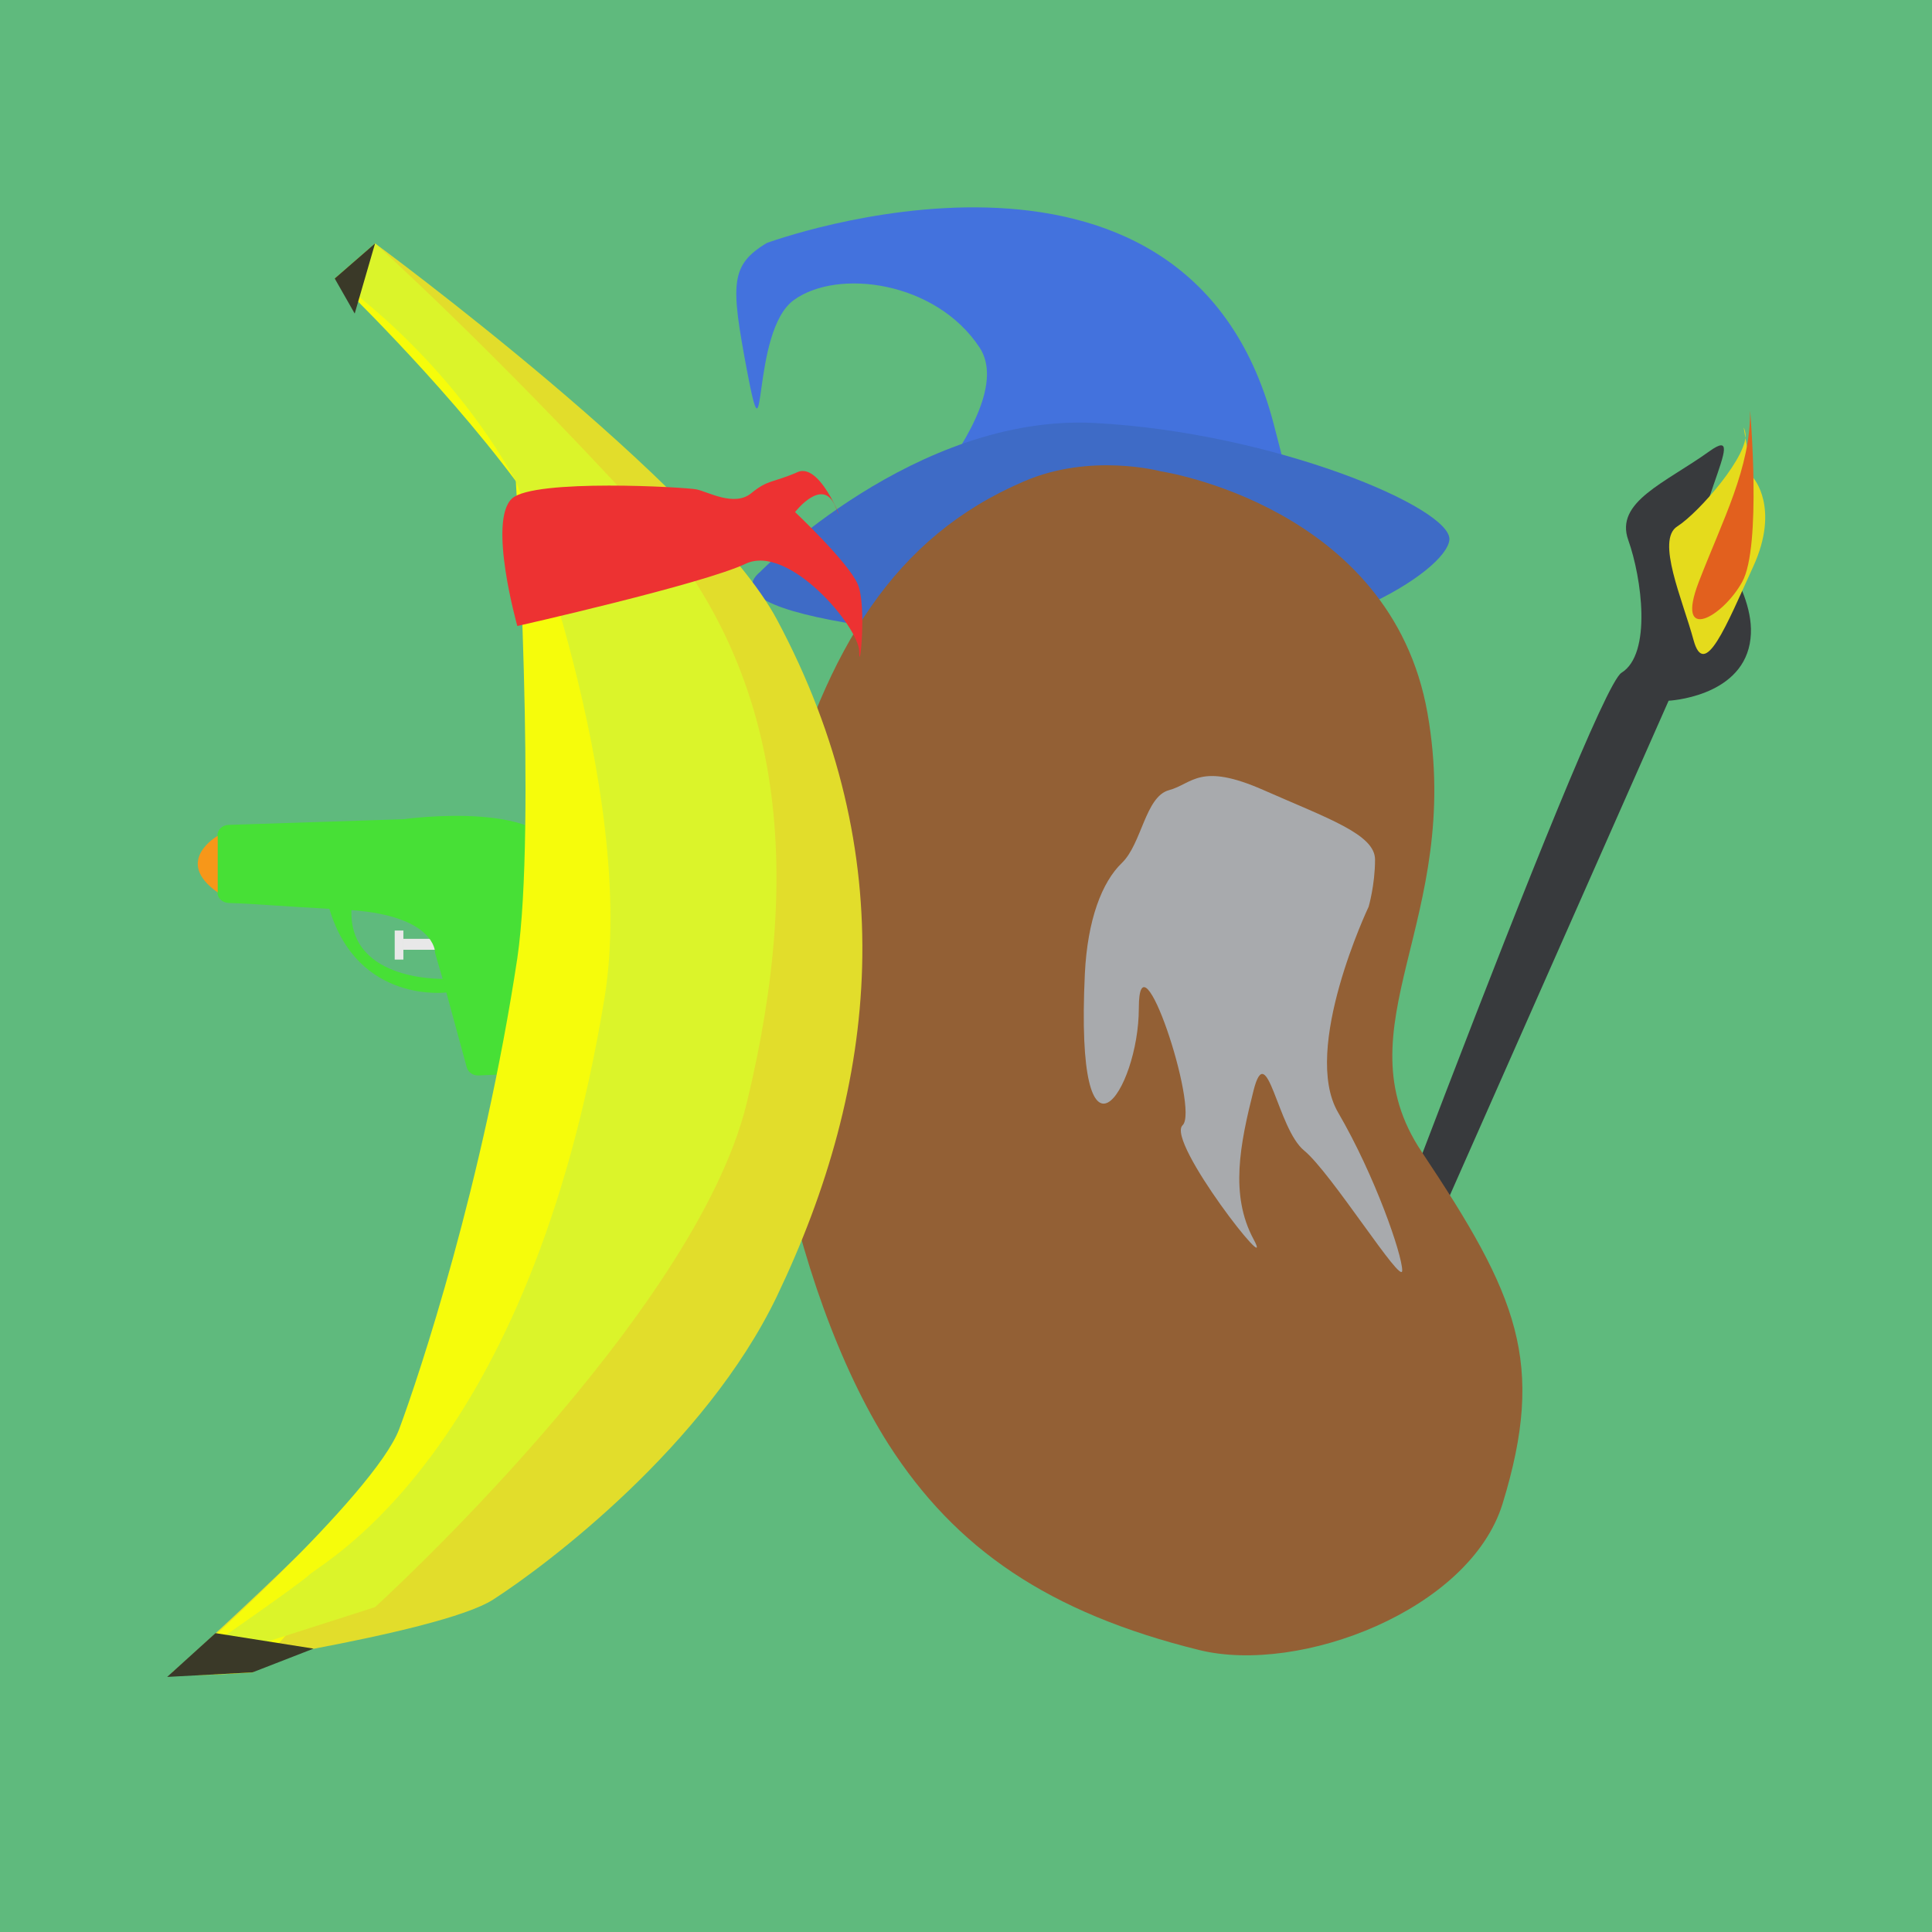 <?xml version="1.0" encoding="utf-8"?>
<!-- Generator: Adobe Illustrator 21.0.2, SVG Export Plug-In . SVG Version: 6.00 Build 0)  -->
<svg version="1.1" id="Layer_1" xmlns="http://www.w3.org/2000/svg" xmlns:xlink="http://www.w3.org/1999/xlink" x="0px" y="0px"
	 viewBox="0 0 512 512" style="enable-background:new 0 0 512 512;" xml:space="preserve">
<style type="text/css">
	.st0{fill:#5FBA7D;}
	.st1{fill:#47E036;}
	.st2{fill:#E8E8E8;}
	.st3{fill:#F79719;}
	.st4{fill:#4372DD;}
	.st5{fill:#3E6BC6;}
	.st6{fill:#383A3D;}
	.st7{fill:#E5DB1C;}
	.st8{fill:#E2601E;}
	.st9{fill:#936035;}
	.st10{fill:#A8AAAD;}
	.st11{fill:#E2DD2B;}
	.st12{fill:#F6FC0B;}
	.st13{fill:#DBF42A;}
	.st14{fill:#3A3928;}
	.st15{fill:#ED3232;}
</style>
<g id="Layer_2">
	<g>
		<rect class="st0" width="512" height="512"/>
	</g>
</g>
<g>
	<path class="st1" d="M93.3,239.1c-2.6,21.1,24.1,20.3,24.1,20.3l1.1,3.6c0,0-23.6,3.2-31.2-22.1C80.3,217.8,93.3,239.1,93.3,239.1z
		"/>
	<rect x="106.9" y="248.8" class="st2" width="10" height="2.9"/>
	<path class="st1" d="M150.9,284l-24,1c-1.5,0.1-2.8-0.8-3.2-2.1l-6.4-23.5l-1.9-6.5c-0.1-0.2-0.1-0.4-0.1-0.6
		c-0.1-1.5-1.8-10-23.6-11.2c-18.7-1-24-1.6-31.1-1.8c-1.7-0.1-3-1.3-3-2.9v-14.9c0-1.6,1.3-2.9,3.1-2.9l46.2-1.5
		c0,0,40.6-5.7,41.7,11.8c-3.9,12.7-5.1,14.9,2.6,44.3c0.7,2.8,1.8,5.1,2.5,6.8C154.4,282,153,283.9,150.9,284z"/>
	<path class="st3" d="M57.7,221.5c0,0-11.9,6.7,0,15V221.5z"/>
	<rect x="104.6" y="246.6" class="st2" width="2.3" height="7.7"/>
</g>
<g id="Layer_1_2_">
	<g>
		<path class="st4" d="M197.9,97.9c5.4,28.5,0.9-10.1,12.5-18.4c11.6-8.4,37.6-5,49.2,12.6s-32.2,58.6-32.2,58.6s48.3,12.6,79.7,8.4
			s53.7,41.9,30.4-46.9c-23.3-88.8-134.3-47.8-134.3-47.8C193.4,70.3,193.7,75.4,197.9,97.9z"/>
		<path class="st5" d="M307.1,171.6c43,0.8,76.1-20.1,77-28.5c0.9-8.4-46.5-28.5-94-31s-88.6,39.4-88.6,39.4
			C185.3,164.9,264.1,170.8,307.1,171.6z"/>
	</g>
	<g>
		<path class="st6" d="M342.9,396.1c0,0,78.8-212.8,86.8-217.8c8.1-5,5.4-25.1,1.8-35.2s9.8-15.1,21.5-23.5s-7.2,18.4-4.5,41
			c2.7,22.6,18.8-26.8,10.7-21.8s7.2,17.6,4.5,31.8c-2.7,14.2-21.5,15.1-21.5,15.1L338.4,420.4L342.9,396.1z"/>
		<path class="st7" d="M462.5,114.5c1.4,5.7-12.3,21.4-18,25c-5.7,3.6,1.4,19.4,4.3,30.1c2.9,10.7,8.6-3.6,15.8-19.4
			c7.2-15.7,0-23.6,0-23.6S461,108.7,462.5,114.5z"/>
		<path class="st8" d="M450.2,154.2c-6.4,16.6,6.4,9.3,11.5,0c5.2-9.3,2.1-45.4,2.1-45.4C463.9,124.1,456.6,137.6,450.2,154.2z"/>
	</g>
	<path class="st9" d="M271.3,127.6c-34.4,14.7-52.1,44.3-64.4,88.5c-13.7,49.2,2.8,126.2,28.6,166.7c17.7,27.6,42.3,44.6,82.4,54.5
		c26.6,6.5,71.6-10.6,80.3-38.8c11.5-37.5,4-55.1-21.4-93.2c-22.3-33.3,11.2-61.3,1.5-116.3s-70.7-64.1-70.7-64.1
		S289,119.9,271.3,127.6z"/>
	<path class="st10" d="M364.4,227.8c0-6.7-12.5-10.9-29.5-18.4c-17-7.5-18.8-1.7-25.1,0s-7.2,14.2-12.5,19.3s-9.1,15.1-9.8,29.3
		c-2.7,57,14.3,31,14.3,9.2c0-21.8,16.1,26.8,11.6,31c-4.5,4.2,25.1,41.9,18.8,30.2c-6.3-11.7-3.6-25.1,0-39.4
		c3.6-14.2,6.3,10.1,13.4,15.9c7.2,5.9,26,36,26,31.8c0-4.2-7.2-25.1-17-41.9s8.1-54.5,8.1-54.5S364.4,234.5,364.4,227.8z"/>
	<g id="Layer_1_1_">
		<path class="st11" d="M99.4,64.5c0,0,87.7,64.5,106.5,99.7c33.3,62.3,26.9,123.1,0,179.3c-19,39.6-60.9,71.2-75.2,80.4
			s-85,19.3-85,19.3s149.9-132.4,138.9-178.9c-10.9-46.5-19.2-120.5-53.5-153.8S99.4,64.5,99.4,64.5z"/>
		<path class="st12" d="M88.7,73.8c0,0,27.7,26.5,48,53.7c0,0,5.5,91.6,0.4,126.4c-9,59.5-26,110.6-31.3,124.8
			c-6.5,17.3-57.3,62.8-60,64.5c-2.7,1.7,21.3,0,21.3,0S189.8,306.6,184.5,274c-5.4-32.7-1.8-112.3-43.9-154.1S88.7,73.8,88.7,73.8z
			"/>
		<path class="st13" d="M88.7,73.8c0,0,28.8,19.3,48,53.7c0,0,32.5,81.6,23.5,137C140.4,385.1,85.5,414,82,417.3
			s-36.3,25.8-36.3,25.8l53.7-17.2c0,0,84.8-77.1,98.5-133.6c15.2-62.8,9.8-115.6-28.6-157.5S99.4,64.5,99.4,64.5L88.7,73.8z"/>
		<polygon class="st14" points="44.3,444.4 66.9,443.2 83.1,436.9 57.1,432.8 		"/>
		<polygon class="st14" points="99.4,64.5 88.7,73.8 94,83.1 		"/>
		<path class="st15" d="M135.7,132.1c-6.5,5.9,1.4,33.8,1.4,33.8s49.1-11.1,60.5-16.5s30.1,16.8,30.1,23.3s2.1-12.1-0.4-17.9
			s-16.6-19.1-16.6-19.1s7.4-9.6,10.7-1.4c3.3,8.2-3.4-12.1-10-9.2c-6.6,2.9-7.8,1.9-12.3,5.6c-4.5,3.7-11.5-0.4-14.5-1
			C181.8,129.1,141.6,126.8,135.7,132.1z"/>
	</g>
</g>
</svg>
